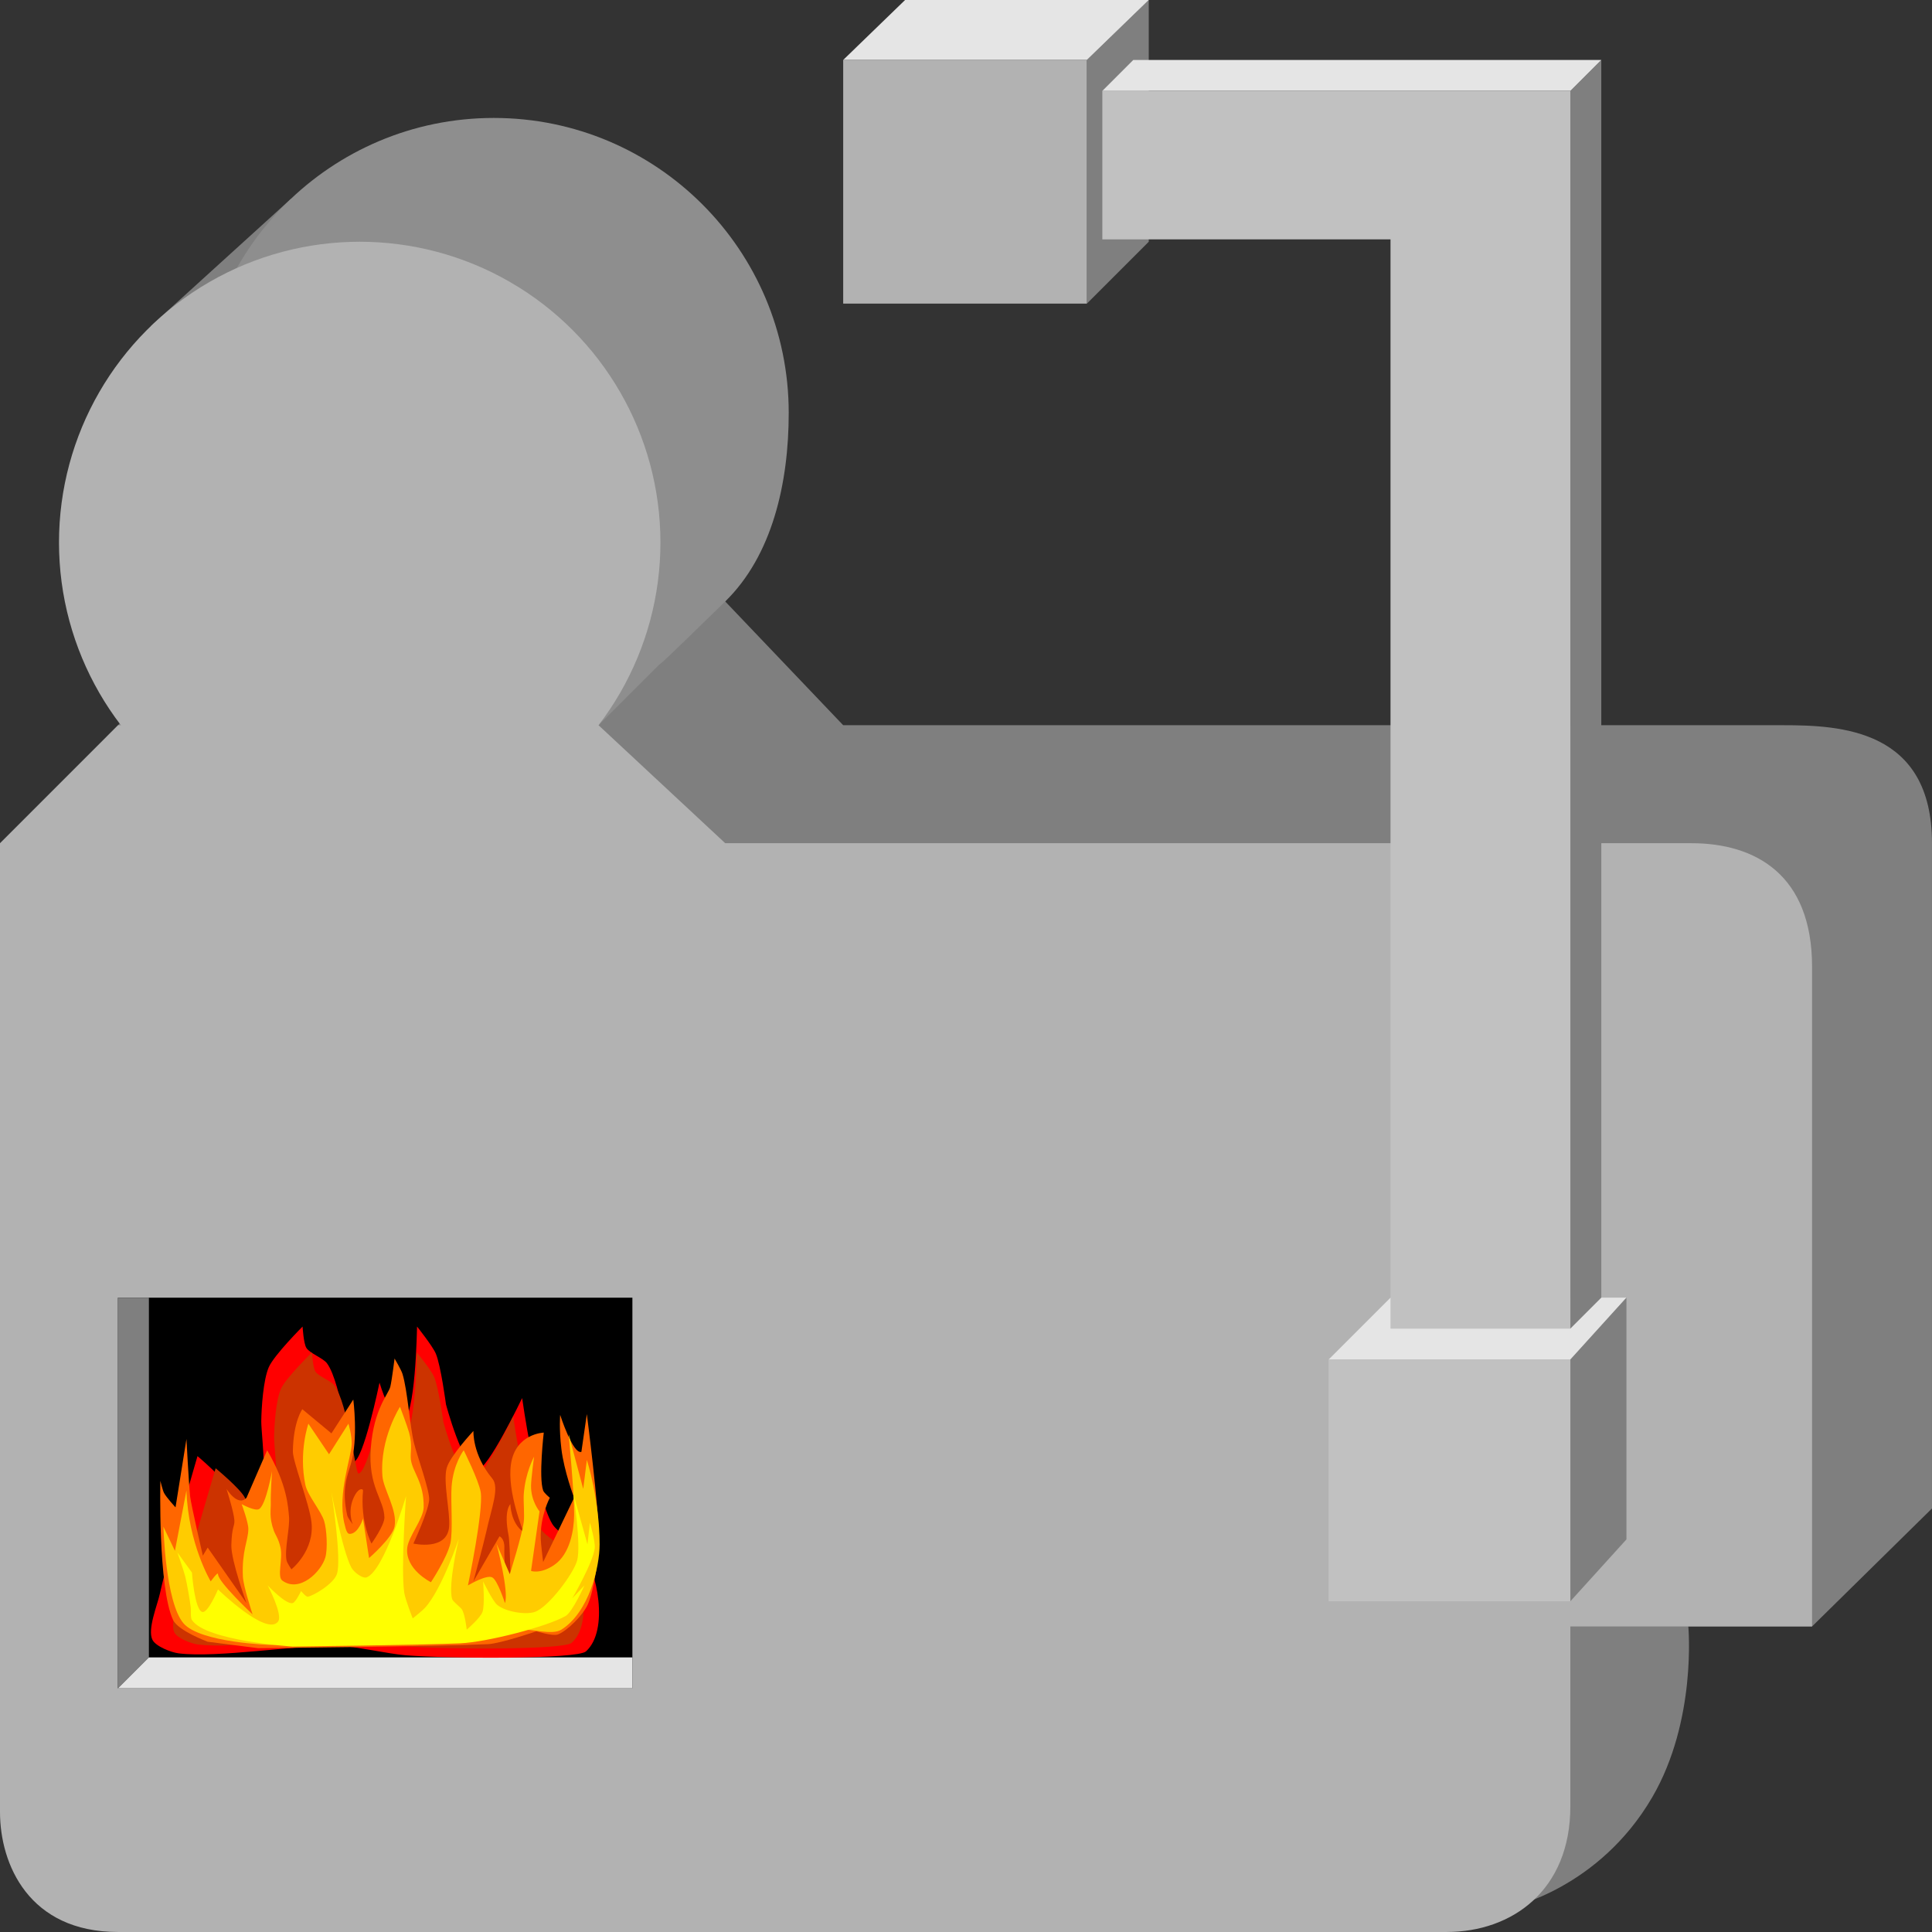 <!DOCTYPE svg PUBLIC "-//W3C//DTD SVG 1.1//EN" "http://www.w3.org/Graphics/SVG/1.1/DTD/svg11.dtd"><svg version="1.1" xmlns="http://www.w3.org/2000/svg" xmlns:xlink="http://www.w3.org/1999/xlink" width="112px" height="112px" viewBox="0 0 112.5 112.5" enable-background="new 0 0 112.5 112.5" xml:space="preserve">
<rect x="0" y="0" width="112.5" height="112.5" fill="#333333" stroke="none"/>
<g id="Group_BoilerBody">
	<path fill="#7F7F7F" d="M42.229,35.022l1.689-2.928L16.931,11.587l-8.156,7.41l5.301,16.025L7.32,41.779l-0.451,0.45l81.114,68.815   c0,0,5.119-1.072,8.221-6.381c2.616-4.479,2.106-9.957,2.106-9.957h7.207l6.982-6.869V49.099c0-6.641-5.334-6.87-8.672-6.87H49.099   L42.229,35.022z" />
	<path fill="#8E8E8E" d="M45.927,24.043c0,4.112-0.969,8.314-3.697,10.979c-7.376,7.207-0.169,0-7.376,7.207   c-6.707,6.707-23.273-8.702-23.273-18.187c0-9.485,7.688-17.174,17.173-17.174S45.927,14.558,45.927,24.043z" />
	<path fill="#B2B2B2" d="M34.853,42.229H6.869L0,49.099v56.418c0,3.045,1.688,6.982,6.869,6.982c0,0,58.023,0,77.365,0   c3.828,0,7.207-2.438,7.207-7.313v-10.48h14.076V56.306c0-5.39-3.311-7.207-7.036-7.207c-0.171,0-56.252,0-56.252,0L34.853,42.229z   " />
	<circle fill="#B2B2B2" cx="20.946" cy="31.588" r="17.511" />
</g>
<g id="Group_3">
	<path fill="#E5E5E5" d="M77.365,79.166l3.604-3.604h13.738l-3.266,3.604H77.365z" />
	<path fill="#7F7F7F" d="M91.441,93.243l3.266-3.604V75.563l-3.266,3.604V93.243z" />
	<path fill="#C1C1C1" d="M77.365,79.166h14.076v14.077H77.365V79.166z" />
</g>
<g id="Group_2">
	<path fill="#7F7F7F" d="M63.288,17.68l3.604-3.604V0l-3.604,3.491V17.68z" />
	<path fill="#E5E5E5" d="M49.099,3.491L52.703,0h14.19l-3.604,3.491H49.099z" />
	<path fill="#B2B2B2" d="M49.099,3.491h14.189V17.68H49.099V3.491z" />
</g>
<g id="Group_1">
	<path fill="#7F7F7F" d="M91.441,77.365l1.802-1.803V3.491l-1.802,1.802V77.365z" />
	<path fill="#E5E5E5" d="M64.189,5.293l1.802-1.802h27.252l-1.802,1.802H64.189z" />
	<path fill="#C1C1C1" d="M80.969,13.938v63.428h10.473V5.293H64.189v8.645H80.969z" />
</g>
<g id="Group_CombustionChamber">
	<path d="M6.869,75.563h29.955v22.748H6.869V75.563z" />
	<path fill="#7F7F7F" d="M6.869,98.311l1.802-1.802V75.563H6.869V98.311z" />
	<path fill="#E5E5E5" d="M36.824,96.509H8.671l-1.802,1.802h29.955V96.509z" />
</g>
<g id="Group_Fire">
	<path fill="#FF0000" d="M34.12,96.161c1.367-1.238,0.637-4.686-0.219-5.855c-0.349-0.478-1.446-1.065-1.748-1.576   c-0.952-1.609-1.749-7.32-1.749-7.32s-2.043,4.267-2.623,4.167c-0.839-0.145-1.812-3.802-1.812-3.802s-0.299-2.264-0.592-2.955   c-0.188-0.443-1.093-1.576-1.093-1.576s-0.078,5.46-0.874,5.518c-0.636,0.046-1.311-2.252-1.311-2.252s-0.956,4.632-1.53,4.617   c-0.185-0.005-0.656-4.559-1.53-5.744c-0.225-0.305-1.004-0.576-1.202-0.9c-0.162-0.267-0.218-1.238-0.218-1.238   s-1.655,1.655-1.967,2.364c-0.319,0.725-0.43,2.357-0.438,3.153c-0.009,0.929,0.744,6.13-0.874,6.193   c-0.599,0.023-0.708-1.704-0.983-2.252c-0.303-0.601-1.857-1.914-1.857-1.914s-1.746,5.969-2.186,7.995   c-0.145,0.669-0.744,2.095-0.437,2.702c0.197,0.391,1.104,0.737,1.529,0.789c2.281,0.277,6.882-0.489,9.179-0.451   c1.02,0.017,3.026,0.483,4.043,0.563C26.245,96.593,33.615,96.618,34.12,96.161z" />
	<path fill="#CC3300" d="M33.287,95.663c1.252-1.105,0.583-4.188-0.201-5.233c-0.32-0.427-1.325-0.953-1.602-1.409   c-0.872-1.438-1.603-6.544-1.603-6.544s-1.873,3.814-2.403,3.726c-0.77-0.129-1.661-3.398-1.661-3.398s-0.274-2.024-0.543-2.642   c-0.172-0.396-1.002-1.409-1.002-1.409s-0.071,4.881-0.801,4.933c-0.583,0.041-1.202-2.014-1.202-2.014s-0.875,4.141-1.401,4.128   c-0.17-0.005-0.602-4.075-1.402-5.135c-0.206-0.272-0.92-0.515-1.102-0.805c-0.148-0.239-0.2-1.107-0.2-1.107   s-1.516,1.479-1.802,2.113c-0.292,0.647-0.394,2.108-0.401,2.819c-0.008,0.83,0.682,5.479-0.801,5.536   c-0.548,0.021-0.648-1.523-0.901-2.013c-0.277-0.537-1.702-1.712-1.702-1.712s-1.6,5.336-2.003,7.147   c-0.133,0.599-0.681,1.872-0.4,2.416c0.181,0.349,1.012,0.658,1.401,0.704c2.09,0.248,6.307-0.437,8.412-0.402   c0.934,0.015,2.773,0.432,3.705,0.503C26.069,96.05,32.824,96.072,33.287,95.663z" />
	<path fill="#FF6600" d="M12.094,90.116l-0.283,0.47c0,0-0.696-3.009-0.742-3.467c-0.082-0.828-0.212-3.326-0.212-3.326   l-0.636,3.981c0,0-0.541-0.59-0.671-0.843c-0.081-0.156-0.212-0.702-0.212-0.702s-0.142,6.22,0.741,8.104   c0.294,0.627,2.014,1.265,2.014,1.265l2.932,0.375c0,0,10.25-0.094,13.388-0.234c0.721-0.031,2.826-0.75,2.826-0.75   s0.936,0.296,1.237,0.188c0.534-0.193,1.494-1.139,1.766-1.78c0.355-0.838,0.636-2.787,0.636-3.746   c0-1.843-0.707-7.309-0.707-7.309l-0.317,2.2c-0.497,0.156-1.236-2.153-1.236-2.153s-0.071,0.773,0.07,1.968   c0.155,1.315,0.742,2.857,0.742,2.857l-1.803,3.747c0,0-0.129-1.016-0.14-1.358c-0.042-1.331,0.529-2.389,0.529-2.389   s-0.335-0.271-0.389-0.423c-0.268-0.763,0.036-3.371,0.036-3.371s-1.643,0.055-1.908,1.826c-0.245,1.641,0.742,3.981,0.742,3.981   c-0.778-0.542-0.776-1.64-0.776-1.64s-0.407,0.337-0.105,1.828c0.089,0.443,0.14,3.701,0.14,3.701s-0.425-1.378-0.388-3   c0.012-0.547-0.283-0.655-0.283-0.655l-1.519,2.623c0,0,0.581-2.133,0.742-2.857c0.313-1.424,0.797-2.608,0.354-3.138   c-1.164-1.389-1.095-2.764-1.095-2.764s-1.36,1.455-1.555,2.153c-0.224,0.803,0.211,2.569,0.141,3.42   c-0.118,1.435-2.083,0.984-2.083,0.984s0.858-1.833,0.919-2.529c0.046-0.536-0.677-2.489-0.883-3.327   c-0.243-0.979-0.374-3.075-0.671-4.027c-0.078-0.249-0.46-0.892-0.46-0.892s-0.152,1.241-0.247,1.64   c-0.102,0.434-0.964,1.278-1.137,3.572c-0.169,2.271,0.775,2.996,0.793,4.04c0.008,0.456-0.752,1.523-0.752,1.523   s-0.666-1.231-0.494-3.093c0.009-0.093-0.25-0.205-0.535,0.398c-0.386,0.822-0.066,1.569-0.066,1.569s-0.282-0.355-0.318-0.515   c-0.341-1.515,0.001-2.299,0.212-2.998c0.44-1.462,0.141-3.748,0.141-3.748L19.3,83.465l-1.695-1.406c0,0-0.525,0.703-0.551,2.452   c-0.008,0.597,0.953,3.033,1.081,4.106c0.201,1.682-1.166,2.765-1.166,2.765s-0.25-0.361-0.282-0.515   c-0.134-0.623,0.206-1.937,0.141-2.577c-0.052-0.501-0.087-1.822-1.272-3.841l-1.201,2.764c-0.507,0.557-1.166-0.516-1.166-0.516   s0.43,1.348,0.459,1.827c0.023,0.368-0.149,0.328-0.177,1.451c-0.021,0.893,0.883,3.374,0.883,3.374L12.094,90.116z" />
	<path fill="#FFCC00" d="M12.695,91.661c0.007-0.175-0.424,0.423-0.424,0.423s-1.307-2.168-1.414-5.294l-0.671,3.514l-0.671-1.405   c0,0,0.115,4.381,1.166,5.622c0.973,1.148,5.123,1.265,5.123,1.265l10.421-0.188l2.755-0.328c0,0,0.035-0.238,1.343-0.375   c0.589-0.061,1.833,0.339,2.367,0c1.619-1.026,2.225-3.643,2.225-4.965c0-2.614-0.742-4.919-0.742-4.919l-0.212,1.687l-0.848-3.186   c0,0,0.337,3.545,0.318,4.731c-0.013,0.819-0.221,2.245-1.163,2.887c-0.8,0.546-1.346,0.346-1.346,0.346l0.494-3.468   c0,0-0.507-0.604-0.494-1.499c0.007-0.425,0.177-1.686,0.177-1.686s-0.517,0.938-0.601,2.2c-0.026,0.398,0.051,1.201,0,1.594   c-0.103,0.798-0.813,3.044-0.813,3.044l-0.777-1.778c0,0,0.746,2.807,0.495,3.467c0,0-0.426-1.337-0.741-1.499   c-0.34-0.175-1.414,0.469-1.414,0.469s0.916-4.361,0.743-5.434c-0.11-0.677-0.99-2.437-0.99-2.437s-0.61,0.796-0.706,2.123   c-0.059,0.819,0.09,2.578-0.07,3.293c-0.191,0.848-1.132,2.267-1.132,2.267s-1.528-0.75-1.378-2.016   c0.079-0.658,0.939-1.677,0.954-2.342c0.031-1.443-0.64-2.043-0.742-2.764c-0.056-0.394,0.107-0.832-0.106-1.592   c-0.108-0.39-0.53-1.5-0.53-1.5s-1.188,1.845-1.024,4.029c0.058,0.77,0.892,1.992,0.706,2.95c-0.125,0.65-1.483,1.828-1.483,1.828   l-0.353-2.296c0,0-0.253,0.845-0.742,0.889c-0.152,0.015-0.23-0.096-0.354-0.655c-0.386-1.753,0.419-3.813,0.437-4.571   c0.013-0.542-0.19-1.19-0.19-1.19l-1.13,1.78l-1.201-1.78c0,0-0.576,1.641-0.176,3.561c0.128,0.617,0.913,1.515,1.094,2.108   c0.151,0.488,0.21,1.614,0.071,2.108c-0.237,0.84-1.501,2.093-2.508,1.358c-0.318-0.231,0.041-1.255-0.106-1.922   c-0.115-0.524-0.297-0.734-0.388-0.983c-0.288-0.792-0.163-1.226-0.177-1.64c-0.016-0.457,0.07-1.827,0.07-1.827   s-0.337,1.927-0.741,2.202c-0.233,0.159-1.024-0.281-1.024-0.281s0.395,1.067,0.388,1.452c-0.012,0.7-0.386,1.26-0.318,2.763   c0.026,0.582,0.565,2.203,0.565,2.203S12.677,92.102,12.695,91.661z" />
	<path fill="#FFFF00" d="M12.695,92.553c0,0-0.588,1.402-0.918,1.312c-0.448-0.126-0.601-2.296-0.601-2.296l-0.848-1.171   c0,0,0.369,1.041,0.459,1.404c0.108,0.437,0.262,1.329,0.318,1.781c0.023,0.188-0.023,0.606,0.071,0.75   c0.811,1.223,5.864,1.546,5.864,1.546s7.635-0.094,9.75-0.188c1.565-0.07,5.05-0.965,6.148-1.593   c0.396-0.228,1.094-1.779,1.094-1.779l-0.707,0.749l0,0c0,0,1.215-2.085,1.307-2.925c0.041-0.379-0.282-1.479-0.282-1.479   l-0.142,1.266l-0.813-2.906c0,0,0.454,2.936,0.212,3.844c-0.199,0.74-1.661,2.723-2.473,2.997c-0.536,0.182-1.729-0.018-2.19-0.422   c-0.273-0.239-0.813-1.358-0.813-1.358s0.11,1.378-0.036,1.78c-0.129,0.357-0.918,1.03-0.918,1.03s-0.096-0.921-0.294-1.199   c-0.083-0.115-0.507-0.434-0.553-0.579c-0.26-0.821,0.388-3.515,0.388-3.515s-0.985,2.95-1.978,4.029   c-0.164,0.176-0.707,0.609-0.707,0.609s-0.434-1.099-0.494-1.501c-0.205-1.378,0.105-5.62,0.105-5.62s-1.275,4.348-2.296,4.731   c-0.236,0.088-0.739-0.301-0.883-0.563c-0.518-0.941-1.166-4.401-1.166-4.401s0.617,3.934,0.318,4.775   c-0.208,0.591-1.399,1.276-1.696,1.314c-0.115,0.013-0.388-0.33-0.388-0.33s-0.316,0.665-0.495,0.704   c-0.406,0.089-1.449-1.03-1.449-1.03s0.905,1.714,0.601,2.108C15.518,95.299,12.695,92.553,12.695,92.553z" />
</g>
</svg>